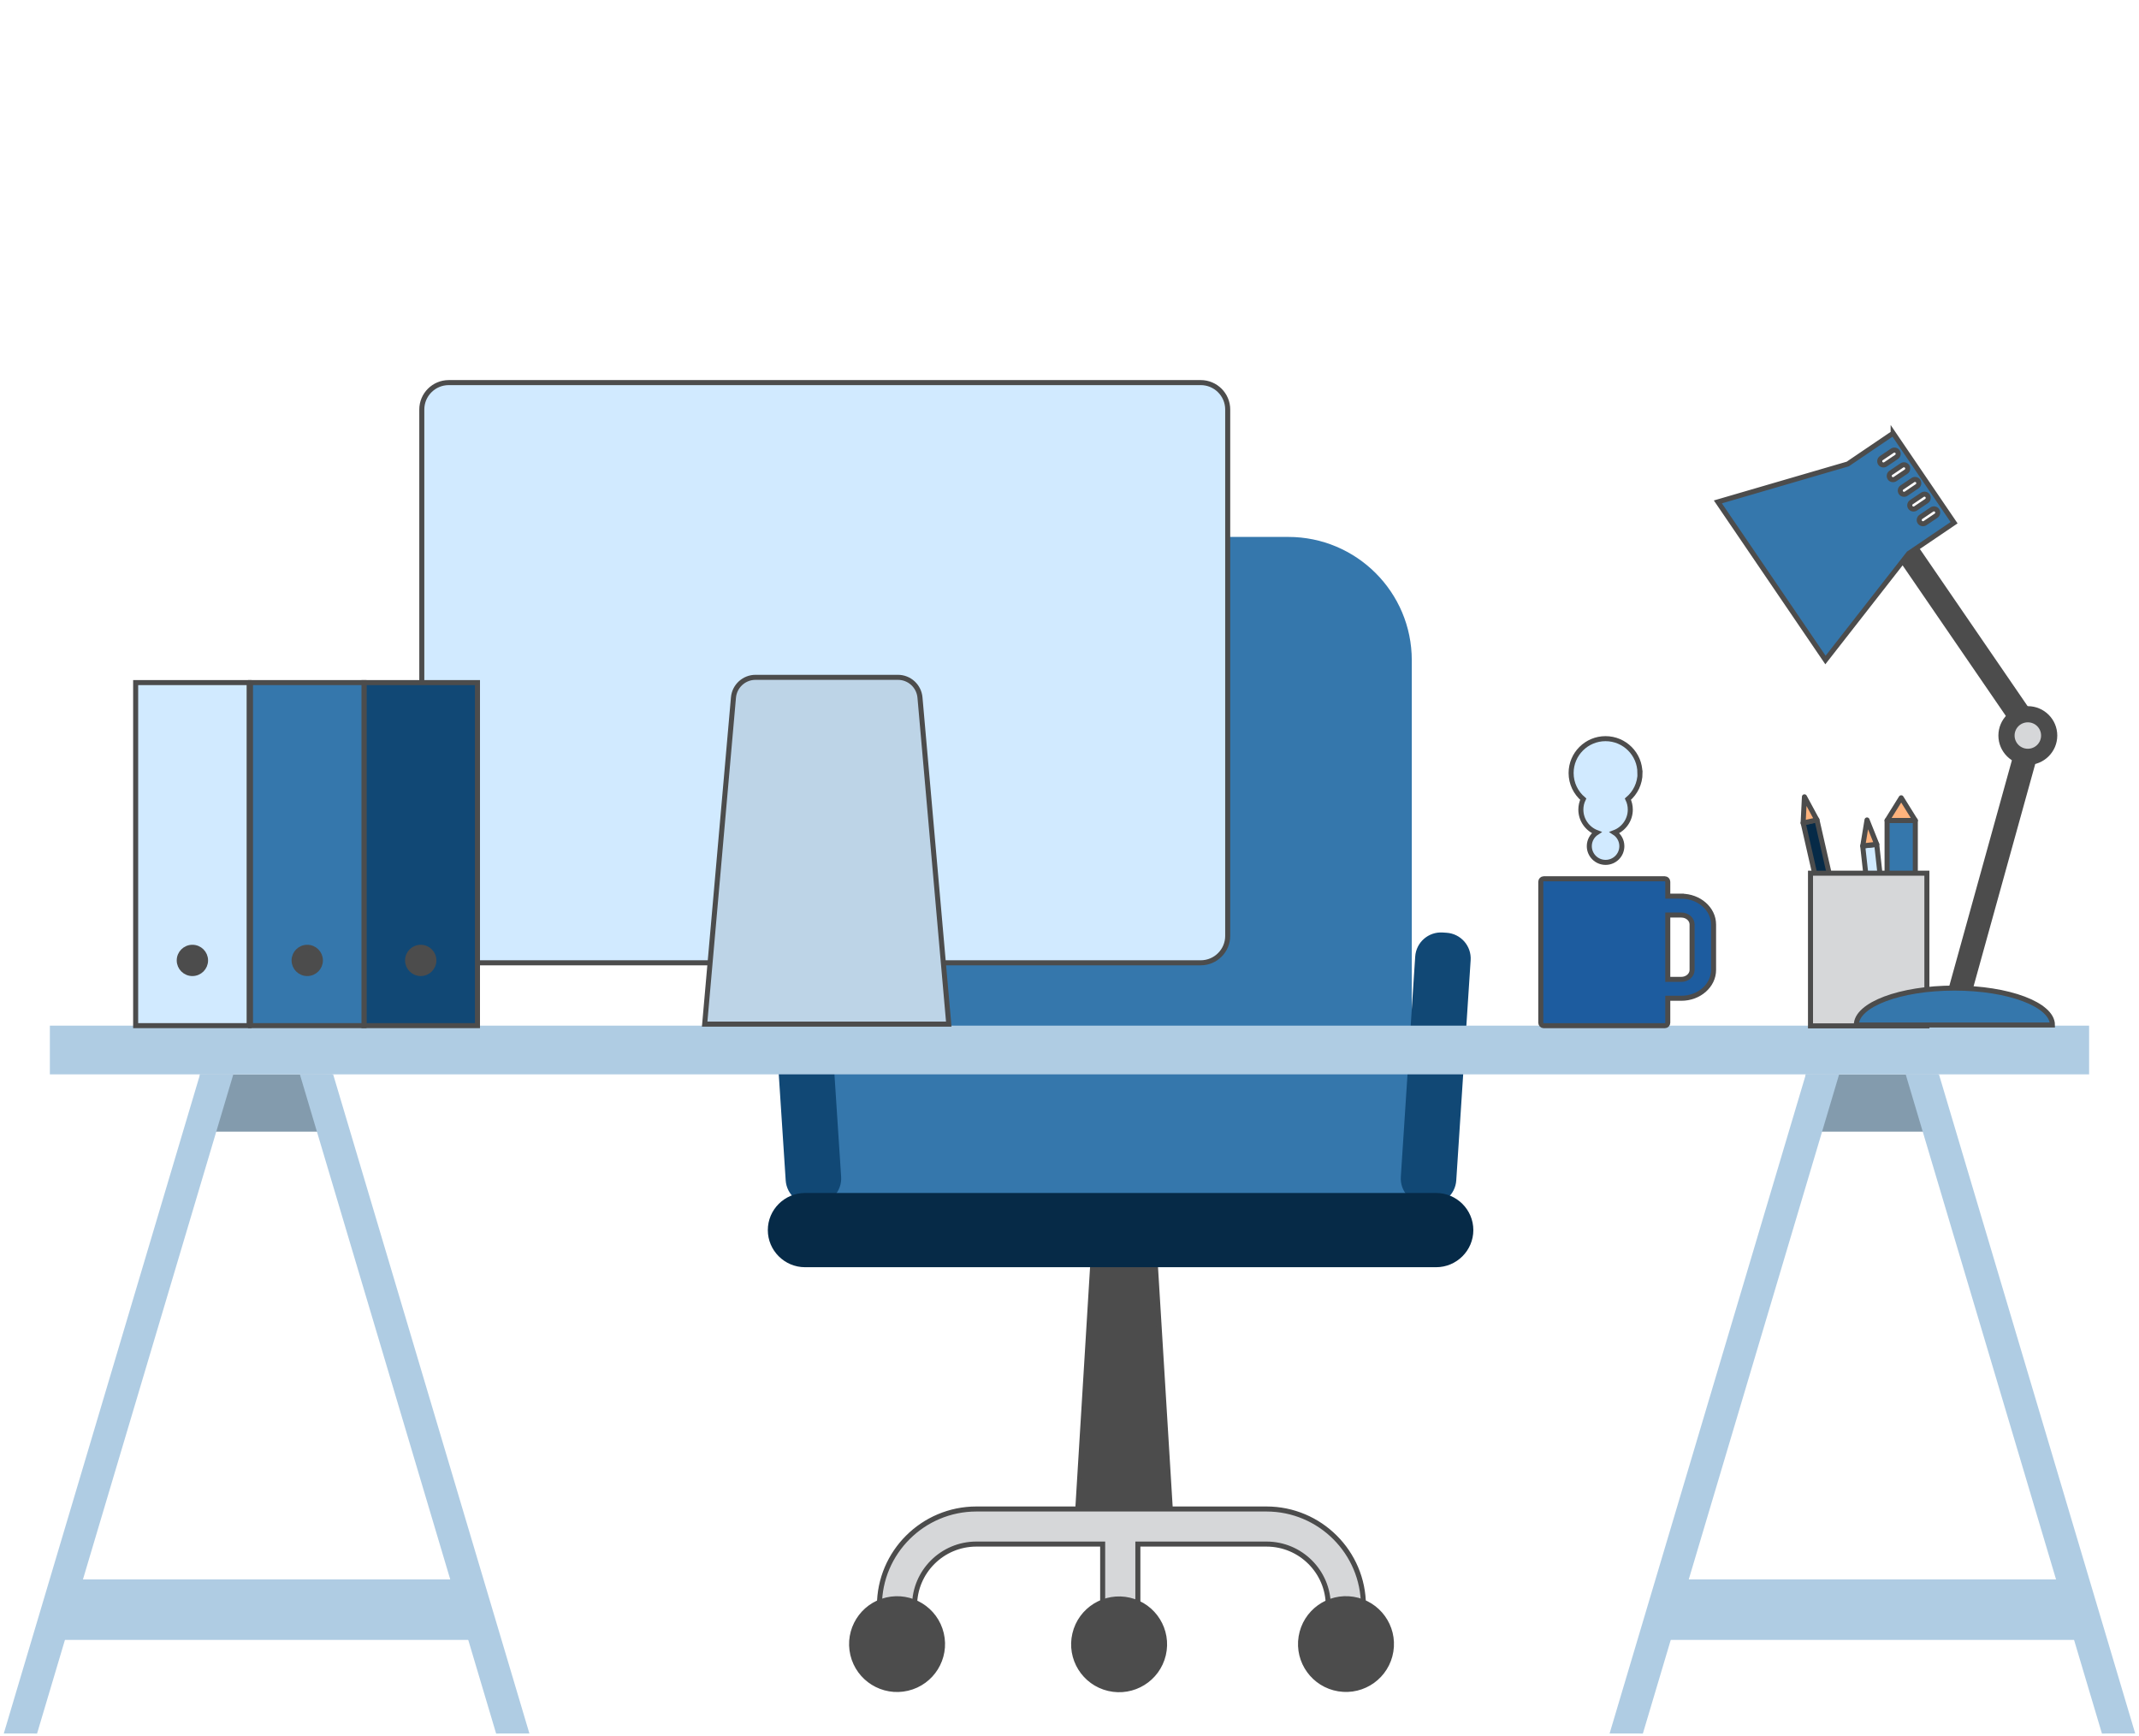 <svg width="425" height="345" viewBox="0 0 425 345" fill="none" xmlns="http://www.w3.org/2000/svg">
<path d="M189.332 106.683H255.964C269.514 106.683 280.507 117.653 280.507 131.175V236.104C280.507 244.478 273.692 251.278 265.301 251.278H180.018C171.627 251.278 164.812 244.478 164.812 236.104V131.175C164.812 117.653 175.805 106.683 189.355 106.683H189.332Z" fill="#3577AC"/>
<path d="M286.649 185.282L287.413 185.331C290.245 185.516 292.388 187.953 292.204 190.78L289.345 234.535C289.161 237.362 286.718 239.501 283.886 239.317L283.122 239.267C280.29 239.083 278.146 236.645 278.331 233.819L281.189 190.063C281.374 187.236 283.816 185.097 286.649 185.282Z" fill="#114875"/>
<path d="M162.334 239.262L161.57 239.312C158.737 239.496 156.295 237.357 156.11 234.531L153.252 190.775C153.067 187.948 155.211 185.511 158.043 185.327L158.807 185.277C161.64 185.093 164.082 187.232 164.267 190.058L167.125 233.814C167.31 236.641 165.166 239.078 162.334 239.262Z" fill="#114875"/>
<path d="M232.595 300.995H214.078L217.344 247.592H229.328L232.595 300.995Z" fill="#4C4C4C" stroke="#4C4C4C" stroke-miterlimit="10"/>
<path d="M285.35 251.784H159.947C155.881 251.784 152.559 248.469 152.559 244.411C152.559 240.353 155.881 237.037 159.947 237.037H285.35C289.416 237.037 292.739 240.353 292.739 244.411C292.739 248.469 289.416 251.784 285.35 251.784Z" fill="#062A47"/>
<path d="M251.652 299.825H194.007C183.386 299.825 174.736 308.447 174.736 319.046C174.736 320.968 176.302 322.531 178.228 322.531C180.154 322.531 181.719 320.968 181.719 319.046C181.719 312.291 187.227 306.794 193.996 306.794H219.09V326.69H226.085V306.794H251.64C258.41 306.794 263.917 312.291 263.917 319.046C263.917 320.968 265.483 322.531 267.409 322.531C269.335 322.531 270.9 320.968 270.9 319.046C270.9 308.447 262.262 299.825 251.629 299.825H251.652Z" fill="#D6D7D9" stroke="#4C4C4C" stroke-miterlimit="10"/>
<path d="M180.307 335.448C185.164 334.307 188.174 329.454 187.032 324.608C185.889 319.761 181.026 316.757 176.17 317.897C171.314 319.038 168.303 323.891 169.446 328.737C170.588 333.583 175.451 336.588 180.307 335.448Z" fill="#4C4C4C" stroke="#4C4C4C" stroke-miterlimit="10"/>
<path d="M231.149 328.78C232.291 323.934 229.281 319.08 224.425 317.94C219.569 316.8 214.706 319.804 213.563 324.651C212.42 329.497 215.431 334.35 220.287 335.49C225.143 336.631 230.006 333.626 231.149 328.78Z" fill="#4C4C4C" stroke="#4C4C4C" stroke-miterlimit="10"/>
<path d="M276.353 328.102C277.15 323.188 273.803 318.559 268.879 317.764C263.954 316.969 259.316 320.308 258.519 325.223C257.722 330.138 261.068 334.767 265.993 335.562C270.918 336.357 275.556 333.017 276.353 328.102Z" fill="#4C4C4C" stroke="#4C4C4C" stroke-miterlimit="10"/>
<path d="M65.966 213.466H39.746V224.852H65.966V213.466Z" fill="#839BAD"/>
<path d="M94.261 313.819H11.443V325.835H94.261V313.819Z" fill="#AFCCE3"/>
<path d="M7.365 344.438L0.754 344.427L39.747 213.465L46.369 213.432L7.365 344.438Z" fill="#AFCCE3"/>
<path d="M98.574 344.438L105.186 344.427L66.193 213.465L59.57 213.432L98.574 344.438Z" fill="#AFCCE3"/>
<path d="M385.027 213.466H358.807V224.852H385.027V213.466Z" fill="#839BAD"/>
<path d="M413.321 313.819H330.504V325.835H413.321V313.819Z" fill="#AFCCE3"/>
<path d="M326.426 344.438L319.814 344.427L358.807 213.465L365.43 213.432L326.426 344.438Z" fill="#AFCCE3"/>
<path d="M417.635 344.438L424.246 344.427L385.254 213.465L378.631 213.432L417.635 344.438Z" fill="#AFCCE3"/>
<path d="M415.087 203.787H9.91V213.465H415.087V203.787Z" fill="#AFCCE3"/>
<path d="M334.062 178.059H331.37V175.193C331.37 174.878 331.111 174.608 330.784 174.608H306.726C306.411 174.608 306.141 174.867 306.141 175.193V203.215C306.141 203.53 306.4 203.8 306.726 203.8H330.784C331.1 203.8 331.37 203.541 331.37 203.215V198.348H334.062C337.598 198.348 340.47 195.819 340.47 192.717V183.702C340.47 180.588 337.598 178.07 334.062 178.07V178.059ZM336.202 192.717C336.202 193.751 335.244 194.594 334.062 194.594H331.37V181.813H334.062C335.244 181.813 336.202 182.656 336.202 183.691V192.705V192.717Z" fill="#1D5C9F" stroke="#4C4C4C" stroke-miterlimit="10"/>
<path d="M325.839 153.589C325.839 149.823 322.776 146.766 319.003 146.766C315.23 146.766 312.166 149.823 312.166 153.589C312.166 155.668 313.101 157.534 314.576 158.782C314.272 159.411 314.103 160.119 314.103 160.861C314.103 162.94 315.41 164.716 317.246 165.425C316.367 165.998 315.781 166.987 315.781 168.122C315.781 169.898 317.223 171.348 319.014 171.348C320.805 171.348 322.246 169.91 322.246 168.122C322.246 166.987 321.661 165.998 320.782 165.425C322.618 164.716 323.925 162.94 323.925 160.861C323.925 160.119 323.756 159.411 323.452 158.782C324.927 157.534 325.862 155.668 325.862 153.589H325.839Z" fill="#D1EAFF" stroke="#4C4C4C" stroke-miterlimit="10"/>
<path d="M238.574 76.019H89.17C86.209 76.019 83.809 78.414 83.809 81.369V185.949C83.809 188.904 86.209 191.3 89.17 191.3H238.574C241.535 191.3 243.935 188.904 243.935 185.949V81.369C243.935 78.414 241.535 76.019 238.574 76.019Z" fill="#D1EAFF"/>
<path d="M238.574 76.019H89.17C86.209 76.019 83.809 78.414 83.809 81.369V185.949C83.809 188.904 86.209 191.3 89.17 191.3H238.574C241.535 191.3 243.935 188.904 243.935 185.949V81.369C243.935 78.414 241.535 76.019 238.574 76.019Z" stroke="#4C4C4C" stroke-miterlimit="10"/>
<path d="M178.419 134.581H150.115C147.84 134.581 145.936 136.323 145.733 138.583L140.012 203.484H188.51L182.789 138.583C182.586 136.323 180.694 134.581 178.407 134.581H178.419Z" fill="#BDD4E7" stroke="#4C4C4C" stroke-miterlimit="10"/>
<path d="M94.869 135.626H72.32V203.787H94.869V135.626Z" fill="#114875" stroke="#4C4C4C" stroke-miterlimit="10"/>
<path d="M83.595 193.435C85.039 193.435 86.209 192.268 86.209 190.827C86.209 189.387 85.039 188.22 83.595 188.22C82.152 188.22 80.982 189.387 80.982 190.827C80.982 192.268 82.152 193.435 83.595 193.435Z" fill="#4C4C4C" stroke="#4C4C4C" stroke-miterlimit="10"/>
<path d="M72.32 135.626H49.772V203.787H72.32V135.626Z" fill="#3577AC" stroke="#4C4C4C" stroke-miterlimit="10"/>
<path d="M61.047 193.435C62.49 193.435 63.66 192.268 63.66 190.827C63.66 189.387 62.49 188.22 61.047 188.22C59.603 188.22 58.434 189.387 58.434 190.827C58.434 192.268 59.603 193.435 61.047 193.435Z" fill="#4C4C4C" stroke="#4C4C4C" stroke-miterlimit="10"/>
<path d="M49.502 135.626H26.953V203.787H49.502V135.626Z" fill="#D1EAFF" stroke="#4C4C4C" stroke-miterlimit="10"/>
<path d="M38.228 193.435C39.671 193.435 40.841 192.268 40.841 190.827C40.841 189.387 39.671 188.22 38.228 188.22C36.785 188.22 35.615 189.387 35.615 190.827C35.615 192.268 36.785 193.435 38.228 193.435Z" fill="#4C4C4C" stroke="#4C4C4C" stroke-miterlimit="10"/>
<path d="M380.554 163.02H374.945V182.263H380.554V163.02Z" fill="#3577AC" stroke="#4C4C4C" stroke-linecap="round" stroke-linejoin="round"/>
<path d="M374.945 163.019H380.554L377.75 158.512L374.945 163.019Z" fill="#FFB37D" stroke="#4C4C4C" stroke-linecap="round" stroke-linejoin="round"/>
<path d="M361.006 162.883L358.271 163.504L365.201 193.92L367.936 193.299L361.006 162.883Z" fill="#062A47" stroke="#4C4C4C" stroke-linecap="round" stroke-linejoin="round"/>
<path d="M358.266 163.525L361.003 162.906L358.525 158.32L358.266 163.525Z" fill="#FFB37D" stroke="#4C4C4C" stroke-linecap="round" stroke-linejoin="round"/>
<path d="M372.891 167.785L370.104 168.092L373.528 199.096L376.315 198.789L372.891 167.785Z" fill="#D1EAFF" stroke="#4C4C4C" stroke-linejoin="round"/>
<path d="M370.115 168.066L372.897 167.751L370.96 162.918L370.115 168.066Z" fill="#FFB37D" stroke="#4C4C4C" stroke-linejoin="round"/>
<path d="M382.854 173.495H359.73V203.833H382.854V173.495Z" fill="#D6D7D9" stroke="#4C4C4C" stroke-miterlimit="10"/>
<path d="M391.233 197.347L405.672 145.281L380.758 108.941L377.729 111.01L401.685 145.945L387.696 196.369L391.233 197.347Z" fill="#4C4C4C" stroke="#4C4C4C" stroke-miterlimit="10"/>
<path d="M368.83 203.664C368.83 199.606 377.559 196.324 388.315 196.324C399.071 196.324 407.8 199.606 407.8 203.664H368.83Z" fill="#3577AC" stroke="#4C4C4C" stroke-miterlimit="10"/>
<path d="M397.562 146.147C397.562 149.092 399.962 151.486 402.912 151.486C405.863 151.486 408.262 149.092 408.262 146.147C408.262 143.202 405.863 140.808 402.912 140.808C399.962 140.808 397.562 143.202 397.562 146.147Z" fill="#4C4C4C" stroke="#4C4C4C" stroke-miterlimit="10"/>
<path d="M399.781 146.146C399.781 147.866 401.178 149.271 402.912 149.271C404.647 149.271 406.044 147.877 406.044 146.146C406.044 144.415 404.647 143.021 402.912 143.021C401.178 143.021 399.781 144.415 399.781 146.146Z" fill="#D6D7D9" stroke="#4C4C4C" stroke-miterlimit="10"/>
<path d="M376.152 86.079L367.13 92.193L341.326 99.724L362.703 131.141L379.238 109.976L388.259 103.861L376.152 86.067V86.079ZM373.606 92.058C373.381 91.721 373.471 91.249 373.809 91.024L375.994 89.552C376.332 89.327 376.805 89.417 377.03 89.754C377.255 90.091 377.165 90.564 376.827 90.788L374.642 92.261C374.304 92.486 373.831 92.396 373.606 92.058ZM375.498 94.981C375.273 94.644 375.363 94.172 375.701 93.947L377.886 92.474C378.224 92.25 378.697 92.34 378.922 92.677C379.148 93.014 379.057 93.486 378.72 93.711L376.534 95.183C376.197 95.408 375.724 95.318 375.498 94.981ZM378.731 98.095C378.393 98.319 377.92 98.229 377.695 97.892C377.469 97.555 377.559 97.083 377.897 96.858L380.082 95.386C380.42 95.161 380.893 95.251 381.119 95.588C381.344 95.925 381.254 96.397 380.916 96.622L378.731 98.095ZM379.576 100.815C379.35 100.478 379.44 100.005 379.778 99.781L381.963 98.308C382.301 98.083 382.774 98.173 382.999 98.51C383.225 98.848 383.135 99.32 382.797 99.545L380.612 101.017C380.274 101.242 379.801 101.152 379.576 100.815ZM382.493 103.94C382.155 104.164 381.682 104.074 381.456 103.737C381.231 103.4 381.321 102.928 381.659 102.703L383.844 101.231C384.182 101.006 384.655 101.096 384.88 101.433C385.106 101.77 385.016 102.242 384.678 102.467L382.493 103.94Z" fill="#3577AC" stroke="#4C4C4C" stroke-miterlimit="10"/>
</svg>
